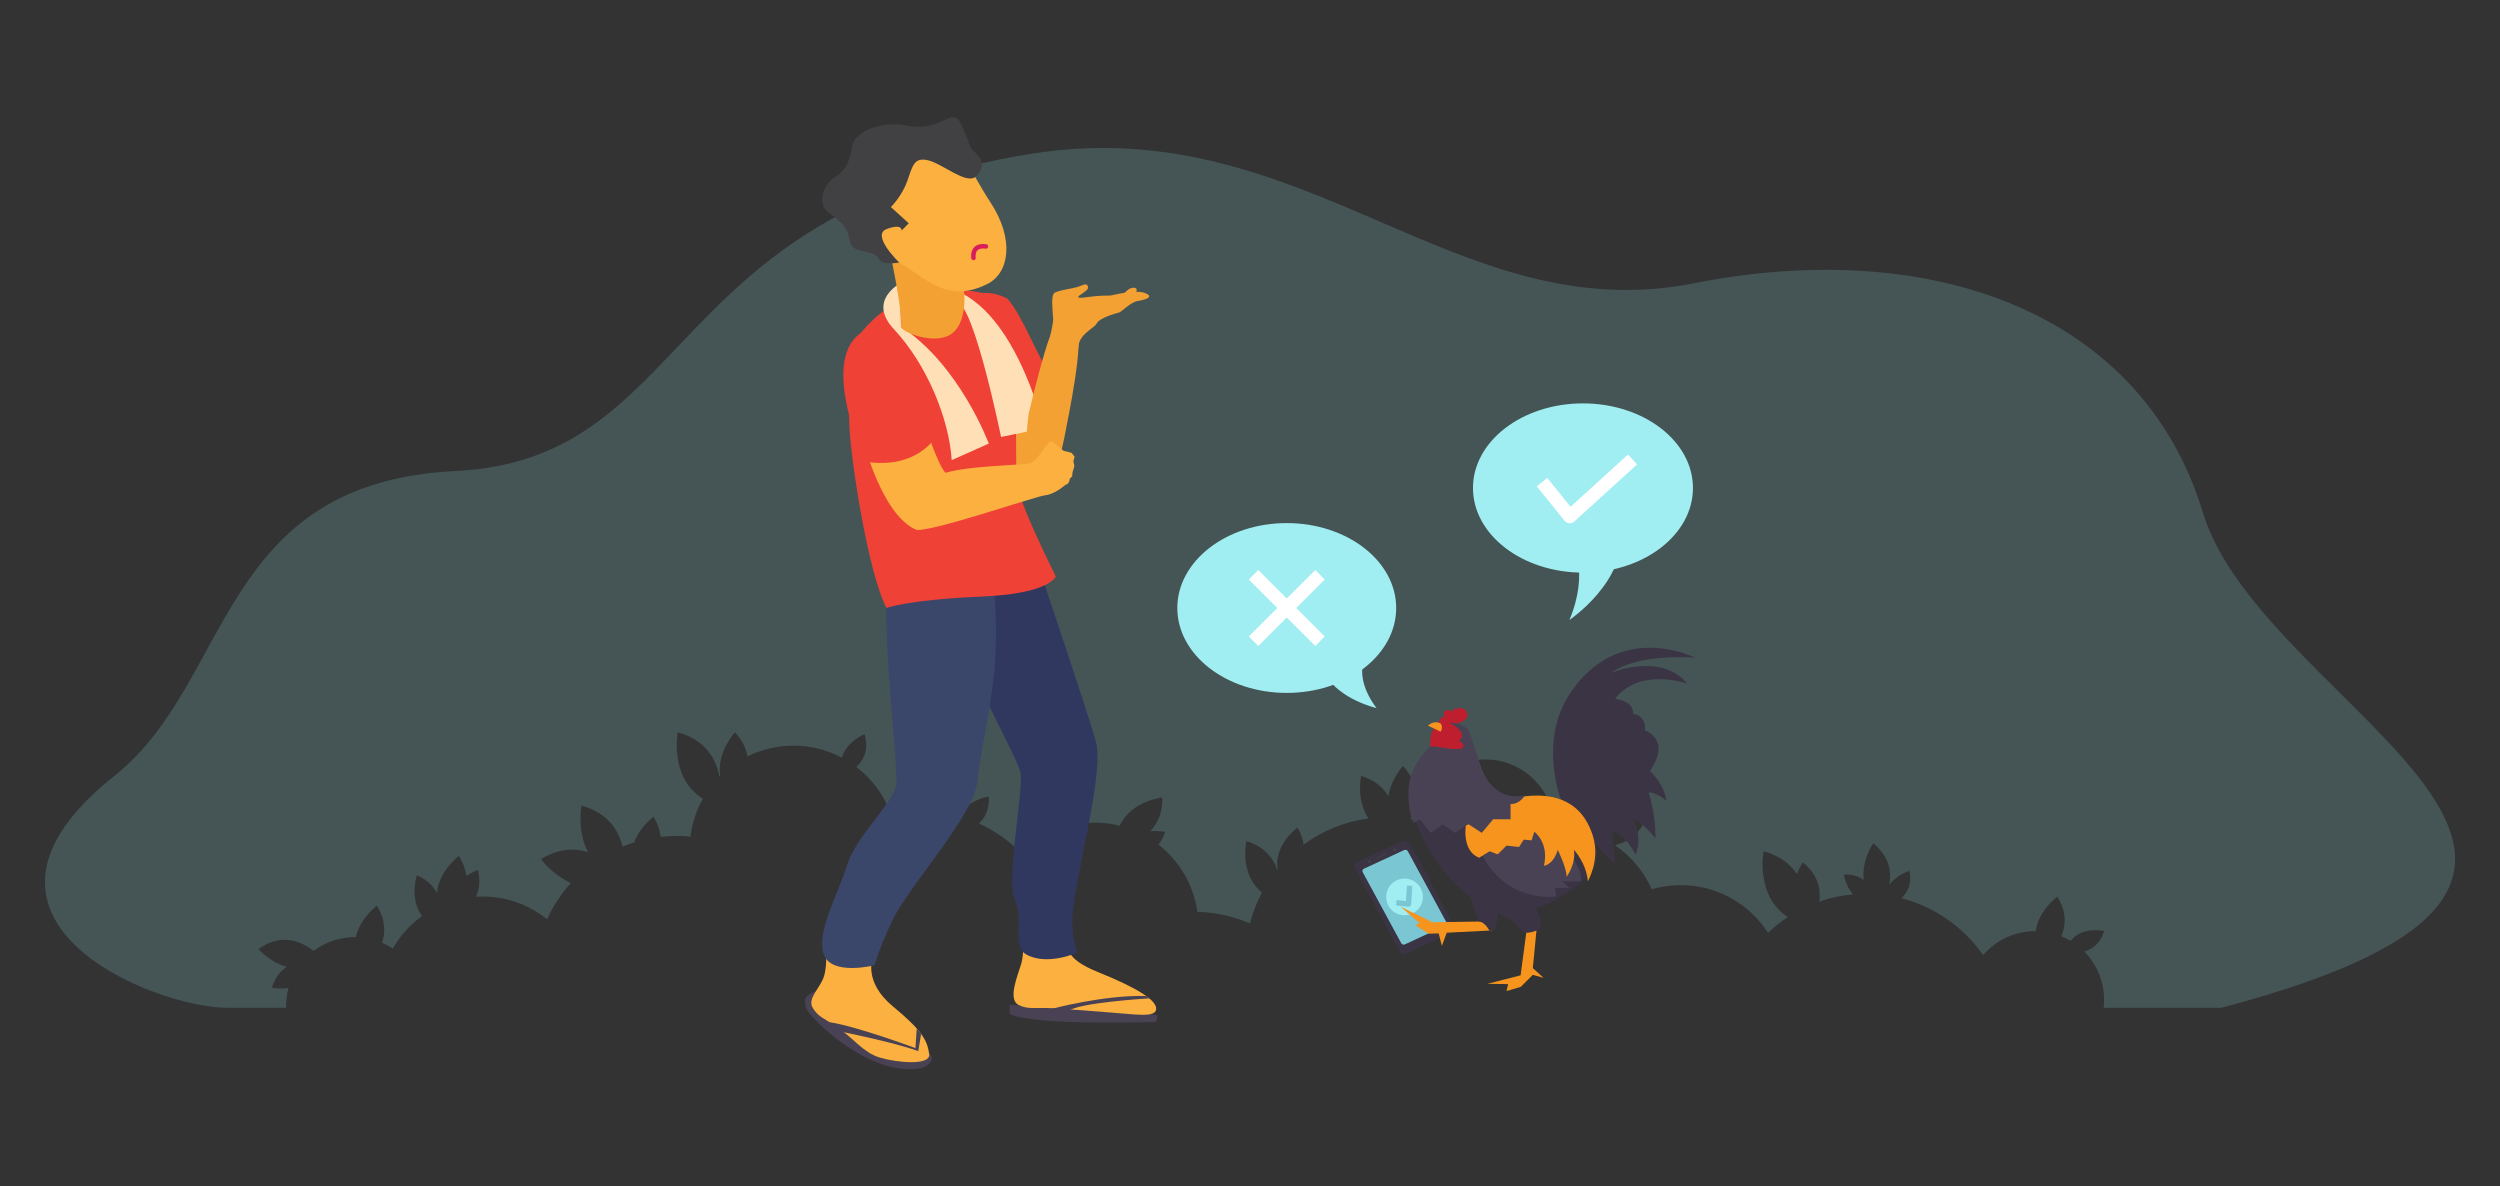 <?xml version="1.0" encoding="utf-8"?>
<!-- Generator: Adobe Illustrator 16.0.0, SVG Export Plug-In . SVG Version: 6.00 Build 0)  -->
<!DOCTYPE svg PUBLIC "-//W3C//DTD SVG 1.1//EN" "http://www.w3.org/Graphics/SVG/1.1/DTD/svg11.dtd">
<svg version="1.1" id="Layer_1" xmlns="http://www.w3.org/2000/svg" xmlns:xlink="http://www.w3.org/1999/xlink" x="0px" y="0px"
	 width="930.35px" height="441.49px" viewBox="0 0 930.35 441.49" enable-background="new 0 0 930.35 441.49" xml:space="preserve">
<rect x="0" y="0" width="930.35" height="441.49" fill="#333333" stroke="none"/>
<g>
	<g id="Layer_2">
		<g opacity="0.2">
			<g>
				<path fill="#8ADAE2" d="M819.757,190.693c-22.472-74.211-100.636-102.826-189.421-85.265
					c-88.785,17.563-144.609-64.358-246.358-48.231C245.939,79.074,257.959,170.916,169.419,175.293S86.667,253.762,42.583,288.741
					c-66.988,53.151,14.105,86.296,42.131,86.296h21.773c-0.006-0.23-0.018-0.46-0.018-0.691c0-2.313,0.313-4.556,0.889-6.688
					c-3.375,0.492-6.146-0.069-6.146-0.069c1.154-3.94,3.227-6.348,5.543-7.797c-6.272-1.608-10.555-6.605-10.555-6.605
					c8.821-6.358,16.398-2.567,20.494,0.692c4.281-3.222,9.605-5.132,15.375-5.132c0.119,0,0.236,0.008,0.354,0.009
					c1.558-7.089,7.826-11.708,7.826-11.708c3.281,5.343,3.223,10.022,1.908,13.769c1.405,0.603,2.744,1.329,4.007,2.163
					c2.738-4.77,6.468-8.896,10.911-12.099c-4.856-6.373-1.957-15.156-1.957-15.156c3.903,1.662,6.184,4.053,7.47,6.594
					c0.792-8.229,8.171-13.78,8.171-13.78c1.659,2.64,2.511,5.127,2.803,7.431c2.307-1.536,4.283-2.212,4.283-2.212
					c1.035,4.128,0.5,7.396-0.757,9.958c0.813-0.052,1.633-0.087,2.461-0.087c9.098,0,17.452,3.164,24.039,8.441
					c2.263-4.947,5.255-9.49,8.854-13.479c-6.864-3.052-11.127-8.866-11.127-8.866c6.783-4.144,12.74-4.169,17.544-2.575
					c-4.254-7.997-2.455-17.362-2.455-17.362c9.959,2.791,13.855,9.305,15.238,15.269c1.424-0.587,2.876-1.121,4.36-1.584
					c2.179-5.842,7.184-9.529,7.184-9.529c1.639,2.666,2.44,5.166,2.674,7.471c1.962-0.22,3.951-0.344,5.971-0.344
					c1.73,0,3.44,0.09,5.13,0.252c0.626-5.071,2.23-9.835,4.627-14.101c-12.629-7.764-9.379-24.724-9.379-24.724
					c10.686,2.994,14.396,10.272,15.503,16.563c0.098-0.1,0.191-0.203,0.291-0.302c-1.353-8.798,5.495-16.256,5.495-16.256
					c2.813,3.054,4.188,6.104,4.674,8.974c5.153-2.549,10.954-3.987,17.092-3.987c6.532,0,12.683,1.628,18.075,4.491
					c1.682-6.07,8.354-8.768,8.354-8.768c1.81,5.858-0.431,9.774-3.014,12.194c5.775,4.412,10.271,10.412,12.826,17.354
					c3.478-0.717,7.078-1.096,10.769-1.096c1.708,0,3.396,0.089,5.062,0.246c-3.209-9.796,4.916-18.652,4.916-18.652
					c6.971,7.569,5.168,15.118,2.633,19.928c0.672,0.164,1.338,0.345,2,0.533c3.188-6.15,11.074-7.295,11.074-7.295
					c0.289,4.796-1.417,7.958-3.646,10.038c5.903,2.701,11.228,6.446,15.729,11.012c4.467-4.475,10.028-7.852,16.245-9.711
					c-3.479-5.193-2.027-11.962-2.027-11.962c6.604,2.009,8.746,6.624,9.301,10.529c1.252-0.122,2.521-0.188,3.805-0.188
					c3.218,0,6.341,0.4,9.33,1.143c4.146-9.215,15.84-10.511,15.84-10.511c0.157,5.853-1.822,9.833-4.491,12.538
					c3.093-0.265,5.531,0.313,5.531,0.313c-0.633,1.928-1.483,3.467-2.466,4.692c7.698,6.015,13.055,14.881,14.479,25.015
					c6.925,0.192,13.521,1.704,19.536,4.307c1.059-4.041,2.584-7.894,4.512-11.498c-8.517-6.719-5.85-19.117-5.85-19.117
					c6.934,2.108,10.104,6.416,11.465,10.676c0.063-0.078,0.124-0.161,0.188-0.239c-1.388-9.157,7.401-15.468,7.401-15.468
					c1.345,2.25,2.037,4.361,2.282,6.318c6.957-5.098,15.202-8.532,24.156-9.739c-4.698-6.82-2.763-15.825-2.763-15.825
					c5.255,1.599,8.346,4.461,10.13,7.607c1.025-6.475,5.459-11.31,5.459-11.31c6.863,7.452,5.223,14.889,2.75,19.707
					c0.852,0.136,1.696,0.291,2.533,0.467c1.493-12.717,12.299-22.585,25.417-22.585c14.036,0,25.431,11.299,25.593,25.297
					c0.315-0.007,0.63-0.022,0.946-0.022c2.916,0,5.753,0.334,8.484,0.946c-0.994-6.298,4.543-11.195,4.543-11.195
					c3.843,5.163,2.438,9.763,0.577,12.722c0.454,0.171,0.906,0.346,1.352,0.532c4.806-11.507,19.217-10.337,19.217-10.337
					c-1.525,9.172-7.439,12.679-12.516,13.976c5.962,4.047,10.724,9.722,13.667,16.38c3.427-0.995,7.046-1.541,10.795-1.541
					c13.633,0,25.605,7.071,32.477,17.739c2.279-2.158,4.749-4.117,7.385-5.847c-12.222-7.857-9.023-24.51-9.023-24.51
					c6.2,1.736,10.044,4.921,12.403,8.515c1.02-2.656,2.201-4.379,2.201-4.379c5.789,4.741,6.759,10.15,6.119,14.619
					c3.994-1.385,8.203-2.306,12.565-2.695c-2.806-3.163-3.426-7.332-3.426-7.332c3.244-0.204,5.633,0.638,7.396,1.928
					c-0.874-7.198,3.535-13.621,3.535-13.621c6.169,5.055,6.866,10.865,5.975,15.487c2.745-3.856,7.553-5.195,7.553-5.195
					c0.931,4.891-0.818,8.104-3.03,10.169c12.512,3.207,23.232,10.871,30.393,21.192c4.693-5.474,11.655-8.945,19.432-8.945
					c0.049,0,0.097,0.005,0.145,0.005c1.073-7.745,8.037-12.873,8.037-12.873c3.582,5.834,3.186,10.877,1.516,14.774
					c1.191,0.488,2.34,1.063,3.435,1.717c4.506-5.639,12.461-3.638,12.461-3.638c-1.354,4.628-4.41,6.722-7.383,7.625
					c4.568,4.623,7.391,10.977,7.391,17.989c0,0.99-0.063,1.967-0.172,2.928h43.749
					C1014.985,325.465,842.229,264.902,819.757,190.693z"/>
			</g>
		</g>
	</g>
	<g id="Layer_3">
		<ellipse fill="#A0EEF2" cx="478.851" cy="226.261" rx="40.723" ry="31.598"/>
		<ellipse fill="#A0EEF2" cx="589.083" cy="181.605" rx="40.932" ry="31.488"/>
		<path fill="#A0EEF2" d="M585.024,201.722c0,0,6.584,10.962-0.979,28.999c0,0,21.607-14.491,19.164-33.908L585.024,201.722z"/>
		<path fill="#A0EEF2" d="M509.022,242.716c0,0-6.478,7.772,3.235,20.794c0,0-13.672-3.128-19.08-12.495L509.022,242.716z"/>
		<polyline fill="none" stroke="#FFFFFF" stroke-width="5" stroke-linejoin="round" stroke-miterlimit="10" points="
			573.827,179.421 584.188,192.223 607.53,170.986 		"/>
		<g>
			
				<line fill="none" stroke="#FFFFFF" stroke-width="5" stroke-linejoin="round" stroke-miterlimit="10" x1="466.483" y1="213.893" x2="491.218" y2="238.627"/>
			
				<line fill="none" stroke="#FFFFFF" stroke-width="5" stroke-linejoin="round" stroke-miterlimit="10" x1="491.218" y1="213.893" x2="466.483" y2="238.627"/>
		</g>
		<g>
			<path fill="#F4A134" d="M357.768,130.809c1.04,3.715,13.414,43.625,27.634,47.81c12.981-0.366-5.958-47.797-8.365-54.146
				c-2.404-6.348-5.039-12.88-13.921-13.584C354.234,110.186,356.726,127.095,357.768,130.809z"/>
			<path fill="#494254" d="M346.785,393.304c0,0,0.89,5.36-10.631,4.455c-16.331-1.282-34.018-18.074-36.3-22.746l-0.295-2.953
				c0,0,0.679-3.944,8.886-3.379C316.653,369.247,339.065,382.138,346.785,393.304z"/>
			<path fill="#494254" d="M427.759,377.255c0,0,2.984,0.352,2.984,0.79c0,0.438-0.55,2.281-0.55,2.281s-45.706,1.521-54.483-3.041
				v-3.335L427.759,377.255z"/>
			<path fill="#FBB040" d="M398.037,352.232c0,0-2.554,4.222,10.474,9.478c14.688,5.926,22.233,10.604,21.729,13.98
				c-0.438,2.935-7.104,1.878-16.074,1.177s-15.471-1.239-22.202-1.652c-6.73-0.413-9.283,0.591-12.919-1.239
				c-4.026-2.025-0.472-10.581,0.912-15.041s0.679-11.284,0.679-11.284L398.037,352.232z"/>
			<path fill="#FBB040" d="M324.713,356.627c0,0-3.374,8.8,7.44,17.767c10.814,8.966,12.91,12.617,13.636,17.841
				c0.624,4.498-12.29,3.186-18.414,1.32c-6.123-1.865-9.791-7.146-15.335-10.985c-5.543-3.842-7.391-3.942-9.528-7.406
				c-2.259-3.661,2.737-7.374,4.121-11.834s0.679-11.285,0.679-11.285L324.713,356.627z"/>
			<path fill="#303860" d="M388.817,217.765c0,0,15.479,45.868,18.965,58.045c3.483,12.177-8.295,51.775-8.729,66.503
				c-0.186,6.301,1.764,12.253,1.764,12.253s-11.354,5.003-19.006,0.573c-5.348-3.096-0.729-13.188-4.151-20.134
				c-3.42-6.945,3.231-40.762,2.142-47.273c-1.092-6.513-25.975-48.757-26.568-62.982
				C352.638,210.523,388.817,217.765,388.817,217.765z"/>
			<path fill="#3B466B" d="M370.028,221.15c0,0,1.373,13.344,0,28.194c-1.529,16.55-5.84,34.101-6.2,40.765
				c-0.681,12.647-25.613,39.601-31.634,52.226c-5.375,11.271-6.707,16.856-6.707,16.856s-16.332,4.188-19.022-4.233
				c-2.691-8.422,5.479-22.216,8.722-32.96c3.163-10.479,17.207-23.242,18.304-29.754c1.094-6.513-6.507-63.434-2.425-77.073
				C335.147,201.529,370.028,221.15,370.028,221.15z"/>
			<path fill="#EF4136" d="M378.329,179.045c0.052,6.685,14.583,35.467,14.583,35.467s-2.188,6.384-27.149,7.468
				c-28.355,1.229-35.886,4.3-35.886,4.3L378.329,179.045z"/>
			<path fill="#EF4136" d="M316.153,159.639c-0.873-15.374,1.865-32.982,4.827-36.488c19.001-22.526,45.659-14.729,53.979-11.197
				c4.043,1.716,2.763,51.519,3.368,67.093c0.48,12.292-25.847,26.672-25.847,26.672l-22.605,20.563
				C323.066,212.852,316.907,172.92,316.153,159.639z"/>
			<path fill="#EF4136" d="M356.411,114.927c-5.06,6.523-6.506,10.305,1.47,21.573c9.725,13.742,10.275,18.553,10.275,18.553
				s15.967-2.26,24.08-13.371c-6.668-9.503-11.361-23.765-17.342-30.56C367.448,107.475,361.468,108.405,356.411,114.927z"/>
			<path fill="#FFE0B6" d="M342.123,107.045c0,0,28.516-10.896,46.479,52.25l-16.069,3.322c0,0-10.039-49.214-16.354-50.151
				L342.123,107.045z"/>
			<path fill="#FFE0B6" d="M334.859,105.534c0,0-12.114,6.374-2.235,16.937c12.529,13.396,20.592,33.646,21.545,48.757l13.798-6.157
				c0,0-10.812-29.202-32.662-43.489L334.859,105.534z"/>
			<path fill="#F4A134" d="M331.394,94.823c0,0,4.439,20.295,3.911,26.757c-0.152,1.871,12.821,7.238,19,2.502
				c6.603-5.059,5.292-20.139,1.177-26.643C348.974,91.287,331.394,94.823,331.394,94.823z"/>
			<path fill="#FBB040" d="M345.976,49.734c9.205-2.138,13.752,12.129,22.501,25.39c9.295,14.082,7.036,26.59-1.119,30.6
				c-14.009,6.892-21.255-0.846-31.414-7.188C314.904,85.391,302.644,59.782,345.976,49.734z"/>
			<path fill="#414042" d="M362.911,65.871c1.664-1.217,4.396-5.058,0.51-8.612c-3.885-3.558-1.902-2.812-4.244-7.791
				c-2.343-4.979-2.604-7.212-7.279-4.963c-4.677,2.247-8.363,3.478-14.994,2.132c-6.633-1.348-18.63,0.881-19.851,8.151
				c-1.212,7.269-3.244,8.968-7.058,11.693c-3.813,2.727-6.054,9.58-1.627,12.69c4.429,3.107,6.566,5.273,7.388,8.396
				c0.823,3.127,0.42,4.734,4.805,5.808c4.388,1.072,5.432,0.994,6.729,3.266s7.324,1.033,7.324,1.033s-10.597-10.217-4.65-12.434
				c5.945-2.22,5.568,0.553,5.568,0.553l2.648-2.703l-6.644-6.034c0,0,4.05-3.978,6.059-9.578c2.008-5.598,2.432-9.066,7.748-7.839
				C350.668,60.869,359.263,68.543,362.911,65.871z"/>
			<g>
				<path fill="#DA1C5C" d="M362.977,91.627c-0.146,0.11-0.287,0.232-0.42,0.367c-1.522,1.574-1.118,4.042-1.101,4.146
					c0.076,0.453,0.509,0.756,0.964,0.68c0.453-0.077,0.756-0.509,0.681-0.962c-0.007-0.038-0.269-1.757,0.657-2.707
					c0.602-0.609,1.617-0.814,3.031-0.614c0.457,0.064,0.879-0.251,0.943-0.709c0.063-0.458-0.254-0.878-0.708-0.944
					C365.311,90.641,363.951,90.891,362.977,91.627z"/>
			</g>
			<path fill="#494254" d="M427.688,371.535c0,0-27.131,1.584-30.318,4.881l-6.54-0.846c0,0,20.24-5.47,35.753-4.894
				L427.688,371.535z"/>
			<path fill="#494254" d="M341.726,391.173l1.057-6.42l-1.631-2.014l-0.482,7.303c0,0-21.859-8.139-31.961-9.646l2.066,3.058
				C310.774,383.454,332.67,387.804,341.726,391.173z"/>
			<path fill="#F4A134" d="M382.806,153.977c0,0,2.697-11.723,5.92-22.699c3.223-10.978,4.313-9.264,4.313-9.264
				s4.367-0.545,7.453,1.737c3.085,2.28-2.813,31.077-4.571,39.917c-1.759,8.836-4.563,15.352-10.519,14.949
				C379.446,178.213,382.806,153.977,382.806,153.977z"/>
			<path fill="#F4A134" d="M405.46,110.465c3.522-0.509,7.11-0.473,7.754-0.479c0.645-0.005,9.123-2.424,12.932-0.91
				c3.717,1.473-0.261,2.561-2.789,2.94c-2.584,0.388-5.943,4.028-6.851,4.266c-4.679,1.229-7.782,2.74-8.502,4.247
				c-0.722,1.504-6.338,3.801-6.651,8.346c-0.313,4.545-10.504-3.896-10.504-3.896s1.156-5.074,1.084-6.206
				c-0.241-3.735-0.846-8.647,0.381-9.687c1.226-1.04,7.022-1.701,9.005-2.397c1.979-0.699,3.292-1.63,3.59,0.257
				C405.205,108.83,396.119,111.811,405.46,110.465z"/>
			<path fill="#F4A134" d="M414.107,112.622c2.46-0.261,4.334-4.539,6.674-5.335c2.339-0.796,2.539,0.811,2.015,1.235
				c-0.525,0.427-3.614,2.744-3.909,3.14C418.59,112.059,411.646,112.881,414.107,112.622z"/>
			<path fill="#FBB040" d="M319.575,157.141c0.614,3.809,7.823,34.29,21.478,40.055c6.117,0.643,41.183-11.515,49.226-13.295
				c2.451-6.551-2.021-11.853-2.021-11.853c-11.421,1.332-27.054,1.214-36.372,3.885c-3.363-3.021-10.438-25.855-12.111-32.438
				c-1.675-6.58-8.56-20.34-16.813-16.993C310,131.758,318.96,153.334,319.575,157.141z"/>
			<path fill="#FBB040" d="M382.405,172.6c4.018-0.442,6.769-7.836,8.347-8.212c1.577-0.376,4.392,3.304,5.286,3.436
				c0.892,0.134,2.857,0.773,2.857,0.773s0.539,0.872,0.87,1.104c0.332,0.229-0.149,1.013-0.281,1.903
				c-0.132,0.894,0.544,0.958,0.208,2.31c-0.338,1.349-0.376,1.026-0.551,1.796c-0.175,0.763,0.028,1.411-0.251,1.69
				c-0.648,0.65-0.82,0.608-0.85,1.215c-0.028,0.604-0.642,1.617-1.263,1.708c-0.623,0.091-3.769,3.675-8.325,4.031
				C386.587,184.499,382.405,172.6,382.405,172.6z"/>
			<path fill="#EF4136" d="M323.457,122.328c3.847-1.432,18.777,12.663,21.393,29.427c1.34,8.581,3.655,10.396,3.655,10.396
				s-6.916,12.771-26.462,9.646C322.042,171.798,302.699,130.045,323.457,122.328z"/>
		</g>
		<g>
			<g>
				<path fill="#3B3444" d="M523.542,354.75c-0.98,0.453-2.203,0.047-2.719-0.902l-16.56-30.515
					c-0.516-0.948-0.135-2.099,0.847-2.552l16.715-7.748c0.981-0.455,2.203-0.049,2.721,0.899l16.557,30.516
					c0.515,0.95,0.136,2.098-0.846,2.554L523.542,354.75z"/>
				<path fill="#7AC6D2" d="M522.81,351.446c-0.489,0.228-1.104,0.024-1.36-0.45l-14.334-26.42
					c-0.261-0.477-0.068-1.049,0.422-1.277l15.022-6.963c0.49-0.227,1.103-0.025,1.359,0.449l14.336,26.42
					c0.256,0.476,0.066,1.051-0.422,1.276L522.81,351.446z"/>
				<path fill="#414042" d="M510.202,320.402c0.162,0.299,0.045,0.651-0.26,0.795c-0.308,0.143-0.687,0.016-0.849-0.281
					c-0.16-0.297-0.045-0.652,0.265-0.793C509.663,319.98,510.042,320.105,510.202,320.402z"/>
				<path fill="#414042" d="M519.56,316.064c0.162,0.299,0.043,0.655-0.262,0.798c-0.305,0.139-0.684,0.014-0.846-0.282
					c-0.16-0.297-0.043-0.653,0.264-0.794C519.021,315.643,519.399,315.768,519.56,316.064z"/>
				<path fill="#414042" d="M516.39,317.533c0.056,0.103,0.015,0.225-0.092,0.272l-3.742,1.735
					c-0.104,0.049-0.231,0.005-0.289-0.098l0,0c-0.057-0.102-0.016-0.222,0.091-0.27l3.741-1.736
					C516.206,317.391,516.333,317.433,516.39,317.533L516.39,317.533z"/>
				<path fill="#3B3444" d="M529.474,322.324c0.086,0.159,0.021,0.352-0.145,0.429l0,0c-0.164,0.076-0.367,0.007-0.455-0.151
					l-2.43-4.479c-0.086-0.159-0.023-0.353,0.141-0.426l0,0c0.168-0.078,0.371-0.011,0.457,0.147L529.474,322.324z"/>
				<path fill="#3B3444" d="M531.669,326.371c0.086,0.16,0.023,0.354-0.143,0.432l0,0c-0.164,0.074-0.371,0.007-0.457-0.152
					l-1.148-2.12c-0.088-0.16-0.022-0.353,0.141-0.431l0,0c0.166-0.076,0.371-0.008,0.457,0.152L531.669,326.371z"/>
				<circle fill="#A0EEF2" cx="522.684" cy="333.781" r="6.827"/>
				<polyline fill="none" stroke="#7AC6D2" stroke-width="2" stroke-linejoin="round" stroke-miterlimit="10" points="
					519.632,335.945 524.155,336.425 524.587,329.627 				"/>
			</g>
			<polygon fill="#F7941E" points="571.784,346.268 570.423,360.272 574.415,363.894 570.423,362.779 565.966,367.236 
				560.638,368.815 561.229,366.216 553.521,366.122 565.872,362.964 568.003,347.044 			"/>
			<path fill="#F7941E" d="M555.247,346.245l-16.861,0.853l-1.803,4.888l-1.201-4.63l-3.842,0.101l-4.889-3.228l1.686-0.635
				l-7.133-6.188l11.879,5.812l19.492-0.317C552.575,342.898,556.909,344.812,555.247,346.245z"/>
			<path fill="#3B3444" d="M565.179,296.309c0,0,13.808-0.053,19.072,3.844c5.264,3.896,10.738,11.793,10.002,19.584
				c-0.736,7.79-17.268,16.741-21.479,17.899c0,0-1.791-0.423-0.211,2.736c1.58,3.158,0.211,5.417,0.211,5.417s-5.056,2.89-7.056,0
				c-2-2.891-8.354-6.049-8.354-6.049s0.276,7.489-3.137,6.557c0,0-1.57-3.234-3.89-3.362c0,0-2.309-6.037-2.836-8.354
				c-0.524-2.315-12.983-7.732-20.971-29.602L565.179,296.309z"/>
			<path fill="#3B3444" d="M601.038,321.734l-7.625-7.985l-12.543-16.204c0,0-8.412-21.611,3.275-39.3
				c18.416-27.875,46.645-13.479,46.645-13.479s-20.848-1.896-31.377,5.687c0,0,18.529-8.002,28.533,4.001
				c0,0-17.49-6.422-26.908,5.581c0,0,7.078,0.734,6.674,5.58c0,0,5.072,0.525,4.439,6.212c0,0,10.004,3.238,1.844,15.097
				c0,0,5.104,4.276,6.16,11.121c0,0-3.687-3.264-6.635-3.159c0,0,2.737,8.339,2.526,17.121c0,0-4.772-6.274-8.336-7.117
				c0,0,3.81,6.316,0.967,13.16c0,0-3.791-7.686-8.635-8.738L601.038,321.734z"/>
			<path fill="#494254" d="M582.573,316.187c0,0,6.58,6.585,5.727,11.763h-6.945l2.683,2.495h-5.484l0.609,3.168
				c0,0-18.767,3.047-28.271-16.694l19.375-10.967L582.573,316.187z"/>
			<path fill="#F7941E" d="M545.491,307.205c0,0-1.566,9.477,4.961,12.003l3.896-2.422l3.017,1.159l3.272-3.265l4.66,0.525
				l1.744-2.738l2.914,0.263l1.027-3.209c0,0,5.581,4.055,3.579,12.661c0,0,3.455-0.236,5.15-5.923c0,0,3.379,6.962,3.273,10.063
				c0,0,3.58-4.797,2.735-10.063c0,0,4.636,4.844,5.16,11.688c0,0,4.685-7.792,1.922-16.795
				c-2.764-9.002-9.672-16.697-25.539-14.798L545.491,307.205z"/>
			<path fill="#BE1E2D" d="M540.04,269.783c0,0,6.926-1.015,5.984-4.204c-0.927-3.129-3.572-1.781-3.572-1.781
				s-1.699-0.775-1.728,0.977c0,0-4.252-1.99-3.305,1.97c0,0-2.346,0.373-1.893,2.563L540.04,269.783z"/>
			<path fill="#494254" d="M536.663,269.193c0,0,5.338-0.899,7.836,0.964c2.494,1.863,1.287-1.445,6.271,14.134
				c4.983,15.579,16.807,11.596,16.807,11.596s-1.963,3.475-5.438,3.317v5.686h-6.477l-4.234,5.054l-5.082-3.315l-4.896,3.315
				l-4.533-3.139l-4.469,3.139l-3.961-4.949l-2.517,1.16c0,0-2.5-5.226-1.633-13.831c0.867-8.606,7.59-13.738,8.586-15.742
				C533.921,274.578,534.985,269.839,536.663,269.193z"/>
			<path fill="#BE1E2D" d="M539.46,268.979c0,0,7.432,3.519,3.389,6.854c0,0,2.629,0.634,1.521,2.315
				c-1.107,1.685-9.271-0.571-12.291-0.394c0,0,0.254-6.341,1.752-6.563C535.327,270.968,535.085,268.197,539.46,268.979z"/>
			<path fill="#F7941E" d="M536.296,269.413c0,0,0.799,1.459-0.18,2.868l-4.699-2.239
				C531.417,270.042,533.72,267.662,536.296,269.413z"/>
		</g>
	</g>
</g>
</svg>
